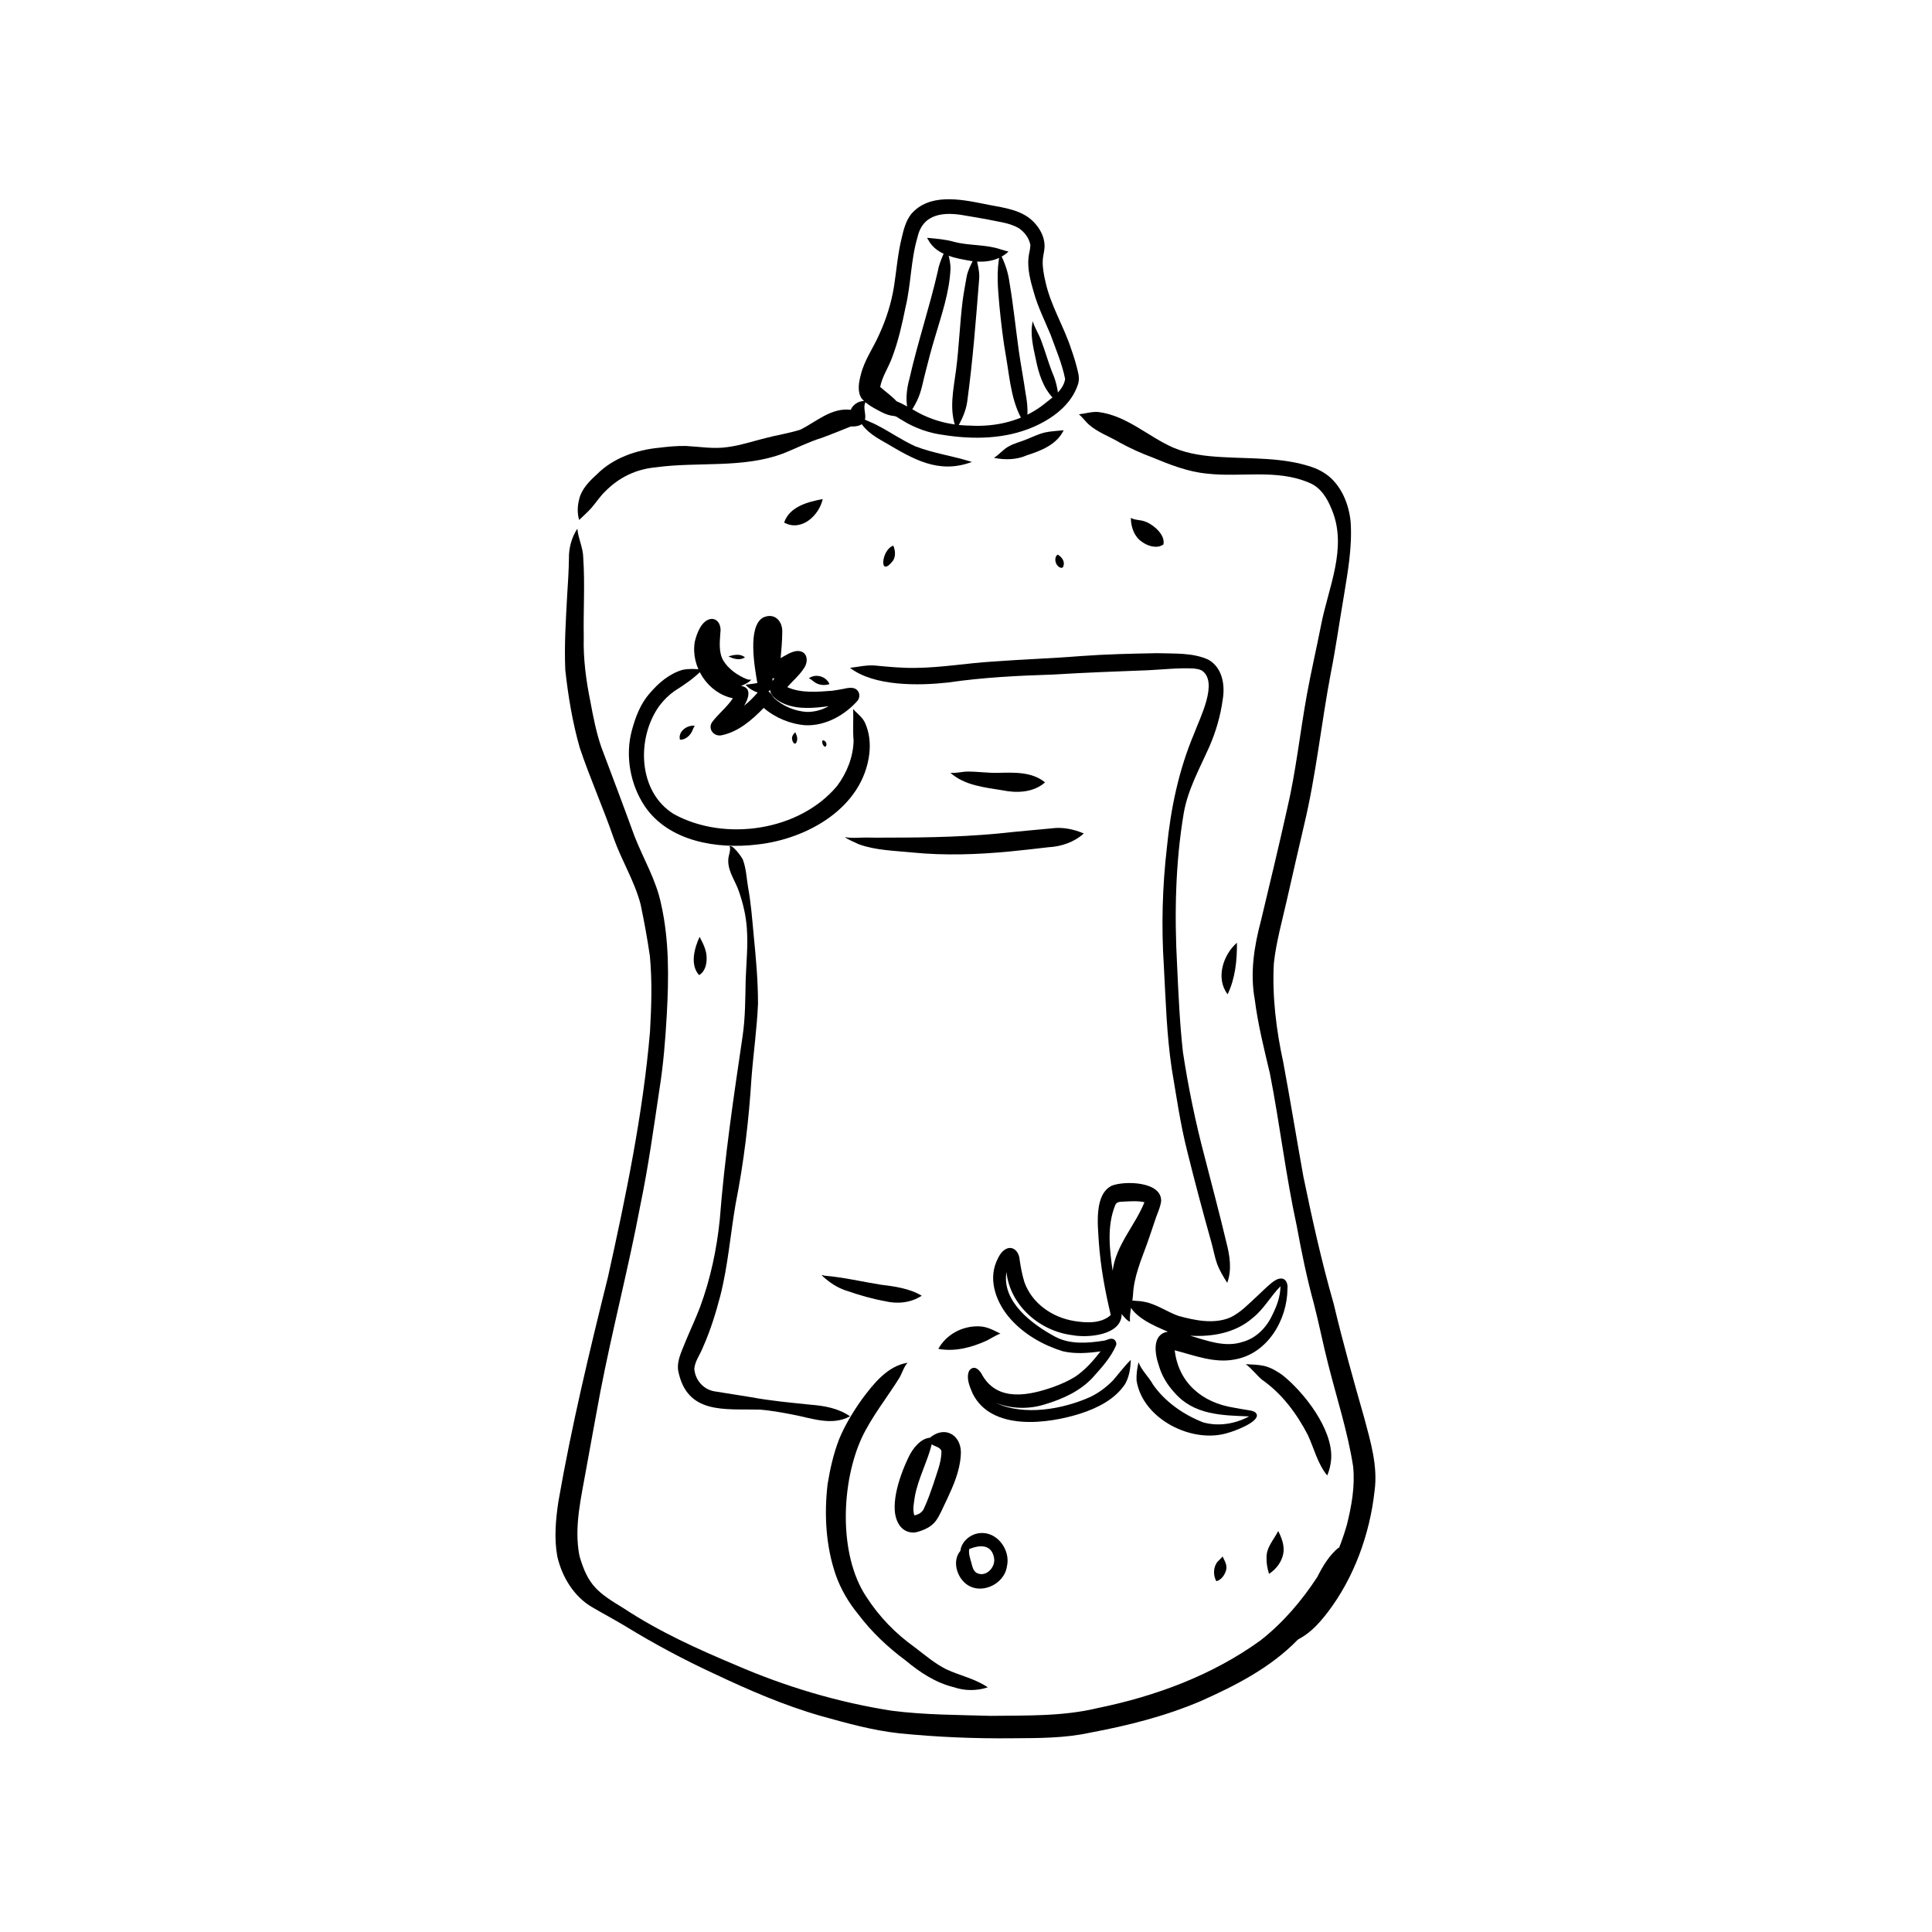 <svg xmlns="http://www.w3.org/2000/svg" xmlns:xlink="http://www.w3.org/1999/xlink" width="400" zoomAndPan="magnify" viewBox="0 0 300 300" height="400" preserveAspectRatio="xMidYMid meet" version="1.0"><path fill="currentColor" d="M 165.395 58.852 C 164.922 56.473 163.941 54.215 163.121 51.938 C 162.199 49.742 161.137 47.602 160.5 45.301 C 160.004 43.598 159.535 41.832 159.699 40.051 C 159.758 39.379 159.988 38.727 160 38.051 C 159.801 36.961 159.078 36.008 158.16 35.406 C 156.711 34.578 154.984 34.438 153.375 34.082 C 152.215 33.859 151.047 33.668 149.879 33.473 C 146.676 32.871 143.316 33.074 142.469 36.836 C 141.422 40.367 141.473 44.105 140.617 47.676 C 140.082 50.305 139.504 52.934 138.551 55.441 C 138 57.02 136.988 58.43 136.672 60.086 C 137.516 60.832 138.453 61.48 139.223 62.309 C 140.125 62.676 140.953 63.184 141.816 63.629 C 144.496 65.273 147.57 66.062 150.707 66.09 C 154.617 66.312 158.617 65.371 161.789 63.012 C 163.176 61.867 165.07 60.77 165.395 58.863 Z M 167.391 59.672 C 166.363 62.879 163.367 65.059 160.379 66.332 C 156.086 68.168 151.277 68.262 146.723 67.574 C 144.34 67.281 142.047 66.496 140.02 65.207 C 139.633 65.031 139.297 64.668 138.871 64.605 C 138.199 64.551 137.559 64.336 136.957 64.031 C 135.832 63.43 134.598 62.848 133.773 61.852 C 133.086 60.746 133.359 59.348 133.676 58.16 C 134.223 55.926 135.586 54.055 136.508 51.973 C 137.609 49.582 138.41 47.059 138.824 44.457 C 139.211 41.973 139.398 39.453 140 37 C 140.309 35.695 140.629 34.359 141.461 33.273 C 144.246 29.988 149.031 30.906 152.75 31.648 C 155.086 32.16 157.637 32.332 159.652 33.73 C 161.141 34.812 162.328 36.621 162.188 38.516 C 162.133 39.207 161.922 39.879 161.91 40.574 C 161.883 41.617 162.125 42.871 162.348 43.789 C 163.156 47.477 165.207 50.688 166.355 54.262 C 166.766 55.414 167.121 56.582 167.391 57.777 C 167.559 58.402 167.59 59.043 167.391 59.672 Z M 167.391 59.672 " fill-opacity="1" fill-rule="nonzero"/><path fill="currentColor" d="M 156.598 39.07 C 154.699 40.816 152.168 40.863 149.777 40.34 C 147.57 39.934 145.125 39.285 144.062 37.094 C 144.066 37.117 144.078 37.141 144.082 37.16 C 144.082 37.168 144.078 37.168 144.074 37.164 C 144.039 37.094 143.922 36.961 144.047 36.934 C 145.426 37.074 146.812 37.164 148.145 37.551 C 150.52 38.18 153.07 37.922 155.395 38.727 C 155.793 38.859 156.203 38.953 156.598 39.07 Z M 156.598 39.07 " fill-opacity="1" fill-rule="nonzero"/><path fill="currentColor" d="M 147.594 41.734 C 147.43 45.402 146.195 48.926 145.168 52.41 C 144.645 54.133 144.184 55.871 143.75 57.613 C 143.328 59.152 143.109 60.766 142.402 62.211 C 142.051 62.93 141.637 63.672 141.125 64.273 C 140.539 62.473 140.73 60.555 141.23 58.758 C 142.5 53.148 144.348 47.688 145.629 42.082 C 145.859 40.723 146.539 39.461 147.023 38.203 C 147.168 39.387 147.609 40.531 147.594 41.734 Z M 147.594 41.734 " fill-opacity="1" fill-rule="nonzero"/><path fill="currentColor" d="M 152.047 43.266 C 151.547 49.633 151.055 56.016 150.191 62.352 C 149.98 63.883 149.293 65.324 148.512 66.621 C 147.297 63.652 148.07 60.457 148.461 57.406 C 148.918 53.871 149.035 50.305 149.469 46.77 C 149.629 45.543 149.863 44.316 150.074 43.098 C 150.281 41.824 151.023 40.656 151.523 39.535 C 151.695 40.781 152.141 41.992 152.047 43.266 Z M 152.047 43.266 " fill-opacity="1" fill-rule="nonzero"/><path fill="currentColor" d="M 159.309 66.113 C 157.094 63.035 156.848 59.109 156.23 55.469 C 155.758 52.844 155.457 50.188 155.191 47.535 C 154.949 44.797 154.684 42.035 155.281 39.328 C 155.996 40.691 156.555 42.285 156.75 43.855 C 157.352 47.359 157.703 50.895 158.191 54.41 C 158.504 56.637 158.934 58.84 159.25 61.062 C 159.57 62.734 159.695 64.445 159.309 66.117 Z M 159.309 66.113 " fill-opacity="1" fill-rule="nonzero"/><path fill="currentColor" d="M 164.234 62.352 C 163.938 62.301 163.734 62.023 163.527 61.82 C 161.953 60.188 161.277 57.965 160.84 55.793 C 160.434 53.871 159.91 51.824 160.371 49.875 C 160.637 50.852 161.312 51.883 161.652 52.82 C 162.254 54.398 162.773 56.242 163.363 57.766 C 163.965 59.086 164.293 60.555 164.371 61.996 C 164.426 62.156 164.488 62.328 164.234 62.352 Z M 164.234 62.352 " fill-opacity="1" fill-rule="nonzero"/><path fill="currentColor" d="M 150.906 71.734 C 145.688 73.676 141.746 71.254 137.395 68.688 C 137.426 68.711 137.461 68.727 137.496 68.75 C 135.477 67.621 133.891 66.617 133.02 64.387 C 133.969 65.145 135.113 65.457 136.168 66.012 C 138.184 67.051 140.055 68.359 142.117 69.301 C 144.965 70.398 148.031 70.809 150.91 71.73 C 150.91 71.73 150.91 71.734 150.906 71.734 Z M 150.906 71.734 " fill-opacity="1" fill-rule="nonzero"/><path fill="currentColor" d="M 165.168 66.812 C 164.074 69.055 161.664 69.984 159.438 70.703 C 157.828 71.418 156.004 71.434 154.336 71.09 C 155.16 70.602 155.754 69.785 156.613 69.328 C 157.512 68.816 158.539 68.594 159.488 68.188 C 160.371 67.832 161.227 67.41 162.152 67.176 C 163.141 66.945 164.172 66.922 165.168 66.809 Z M 165.168 66.812 " fill-opacity="1" fill-rule="nonzero"/><path fill="currentColor" d="M 134.516 62.266 C 134.516 62.266 134.512 62.27 134.508 62.273 C 134.504 62.273 134.504 62.273 134.5 62.273 C 133.953 63.008 134.391 63.98 134.363 64.809 C 134.254 66.07 133.148 66.25 132.102 66.227 C 130.602 66.824 129.129 67.434 127.617 67.984 C 125.598 68.605 123.66 69.594 121.719 70.375 C 115.363 72.793 108.41 71.652 101.797 72.57 C 98.75 72.852 96.113 74.133 93.969 76.312 C 93.156 77.086 92.566 78.035 91.828 78.875 C 91.242 79.535 90.562 80.129 89.934 80.738 C 89.625 79.742 89.656 78.605 89.918 77.594 C 90.273 75.969 91.48 74.746 92.672 73.668 C 95.188 71.121 98.828 69.863 102.301 69.531 C 103.703 69.359 105.105 69.219 106.52 69.25 C 108.676 69.363 110.824 69.75 112.988 69.422 C 114.902 69.18 117.055 68.473 118.801 68.043 C 120.617 67.559 122.496 67.289 124.289 66.715 C 126.793 65.473 129.066 63.273 132.102 63.637 C 132.496 62.695 133.547 62.145 134.512 62.277 Z M 134.516 62.266 " fill-opacity="1" fill-rule="nonzero"/><path fill="currentColor" d="M 208.617 245.656 C 207.871 247.469 206.465 248.926 205.285 250.465 C 204.078 251.938 202.773 253.328 201.441 254.688 C 197.273 258.961 191.871 261.73 186.477 264.133 C 180.957 266.492 175.102 267.961 169.215 269.059 C 165.293 269.914 161.27 269.887 157.277 269.918 C 151.375 269.98 145.453 269.738 139.582 269.141 C 135.477 268.688 131.488 267.578 127.52 266.469 C 121.773 264.828 116.281 262.438 110.887 259.891 C 106.137 257.691 101.465 255.195 97.016 252.457 C 95.363 251.469 93.664 250.566 92.004 249.594 C 89.137 247.957 87.285 244.891 86.547 241.73 C 86.023 238.918 86.285 235.996 86.703 233.188 C 88.746 221.441 91.531 209.84 94.41 198.273 C 97.188 185.715 99.828 173.059 100.93 160.227 C 101.156 156.207 101.285 152.387 100.91 148.43 C 100.516 145.742 100.031 143.066 99.469 140.41 C 98.527 136.812 96.52 133.629 95.289 130.137 C 93.66 125.41 91.605 120.84 90.023 116.109 C 88.895 112.172 88.223 108.09 87.777 104.027 C 87.609 100.211 87.859 96.383 88.062 92.57 C 88.191 90.641 88.309 88.707 88.344 86.77 C 88.301 85.133 88.77 83.406 89.656 82.094 C 89.773 83.617 90.547 85.039 90.566 86.598 C 90.844 90.699 90.57 94.82 90.645 98.93 C 90.555 102.309 91.004 105.648 91.676 108.949 C 92.117 111.324 92.578 113.703 93.363 115.992 C 95.098 120.598 96.836 125.195 98.516 129.816 C 99.887 133.34 101.887 136.629 102.652 140.367 C 103.926 146.004 103.855 151.809 103.539 157.547 C 103.32 161.426 103.012 165.312 102.398 169.148 C 101.5 175.125 100.684 181.117 99.453 187.035 C 97.621 196.789 95.098 206.391 93.219 216.129 C 92.488 220.09 91.754 224.043 91.043 228.004 C 90.273 232.461 89.09 237.055 89.973 241.578 C 91.301 246.211 92.832 247.297 96.848 249.738 C 102.383 253.383 108.309 256.066 114.387 258.609 C 114.352 258.598 114.324 258.582 114.289 258.57 C 114.262 258.559 114.238 258.547 114.227 258.543 C 121.973 261.902 130.133 264.344 138.48 265.641 C 143.566 266.297 148.711 266.285 153.828 266.438 C 159.398 266.363 165.023 266.543 170.484 265.219 C 179.461 263.383 188.297 260.113 195.75 254.707 C 199.227 251.98 202.145 248.562 204.547 244.875 C 205.402 243.191 206.402 241.5 207.867 240.305 C 208.941 241.816 209.277 243.895 208.625 245.648 Z M 208.617 245.656 " fill-opacity="1" fill-rule="nonzero"/><path fill="currentColor" d="M 213.438 231.547 C 212.695 238.266 210.238 245.027 206.133 250.395 C 204.574 252.422 202.723 254.395 200.176 255.098 C 200.367 253.91 200.789 252.73 201.387 251.672 C 202.598 249.84 203.992 248.137 205.098 246.227 C 206.797 243.266 208.184 240.121 209.125 236.836 C 209.875 233.863 210.43 230.773 210.113 227.703 C 209.258 222.25 207.57 217.125 206.234 211.812 C 205.441 208.723 204.828 205.586 204.035 202.492 C 202.938 198.496 202.102 194.449 201.359 190.371 C 199.652 182.535 198.734 174.555 197.191 166.688 C 196.289 162.883 195.328 159.086 194.84 155.203 C 194.086 151.094 194.738 146.953 195.801 142.961 C 197.172 137.227 198.555 131.496 199.836 125.742 C 201.23 119.844 201.852 113.809 202.934 107.855 C 203.594 104.258 204.418 100.695 205.125 97.109 C 206.25 91.25 209.254 85.117 206.832 79.207 C 206.141 77.445 205.105 75.668 203.258 74.949 C 198.227 72.793 192.691 74.152 187.426 73.543 C 184.457 73.262 181.68 72.16 178.949 71.031 C 177.199 70.379 175.492 69.613 173.855 68.711 C 172.254 67.758 170.43 67.141 169.031 65.887 C 168.633 65.516 168.293 65.082 167.93 64.703 C 167.805 64.582 167.68 64.461 167.547 64.344 C 167.543 64.336 167.547 64.324 167.555 64.324 C 167.559 64.324 167.57 64.324 167.57 64.324 C 167.57 64.324 167.578 64.324 167.578 64.324 C 168.562 64.223 169.539 63.887 170.551 63.977 C 174.961 64.527 178.262 67.789 182.203 69.516 C 184.602 70.531 187.207 70.84 189.781 70.977 C 194.406 71.254 199.141 71.008 203.598 72.484 C 204.441 72.754 205.223 73.148 205.949 73.656 C 208.27 75.324 209.469 78.277 209.727 81.055 C 209.992 84.93 209.285 88.793 208.664 92.609 C 207.98 96.574 207.43 100.57 206.645 104.52 C 205.16 112.355 204.363 120.305 202.508 128.074 C 201.59 132.004 200.688 135.938 199.797 139.871 C 199.066 143.102 198.156 146.309 197.801 149.605 C 197.527 154.734 198.176 159.957 199.266 164.965 C 200.363 170.863 201.324 176.781 202.387 182.688 C 203.758 189.32 205.223 195.941 207.094 202.453 C 208.504 208.414 210.168 214.309 211.848 220.203 C 212.832 223.906 213.977 227.68 213.438 231.547 Z M 213.438 231.547 " fill-opacity="1" fill-rule="nonzero"/><path fill="currentColor" d="M 127.754 77.496 C 127.184 80.059 124.414 82.613 121.762 81.141 C 122.598 78.652 125.477 77.918 127.754 77.496 Z M 127.754 77.496 " fill-opacity="1" fill-rule="nonzero"/><path fill="currentColor" d="M 138.699 87.02 C 136.434 89.965 136.832 85.309 138.719 84.73 C 139.012 85.48 139.113 86.285 138.699 87.02 Z M 138.699 87.02 " fill-opacity="1" fill-rule="nonzero"/><path fill="currentColor" d="M 165.133 87.887 C 165.027 88.371 164.496 88.145 164.27 87.887 C 163.805 87.469 163.676 86.445 164.25 86.117 C 164.25 86.125 164.27 86.137 164.27 86.137 C 164.875 86.484 165.371 87.164 165.137 87.883 Z M 165.133 87.887 " fill-opacity="1" fill-rule="nonzero"/><path fill="currentColor" d="M 180.656 84.543 C 179.664 85.25 178.258 84.805 177.348 84.156 C 176.152 83.367 175.633 81.91 175.602 80.547 C 175.602 80.523 175.602 80.422 175.629 80.402 C 175.629 80.402 175.637 80.402 175.637 80.406 C 175.652 80.438 175.684 80.457 175.711 80.477 C 176.312 80.773 176.984 80.719 177.613 80.918 C 178.961 81.312 181.008 83.004 180.652 84.543 Z M 180.656 84.543 " fill-opacity="1" fill-rule="nonzero"/><path fill="currentColor" d="M 120.262 105.316 C 120.156 105.332 120.055 105.34 119.949 105.332 C 119.953 105.418 119.961 105.496 119.961 105.582 C 119.961 105.637 119.961 105.695 119.961 105.75 C 120.055 105.598 120.156 105.457 120.262 105.316 Z M 128.668 109.66 C 126.445 109.945 124.07 110.188 121.934 109.352 C 120.969 108.961 119.695 108.219 119.57 107.125 C 119.5 107.219 119.418 107.301 119.328 107.375 C 119.746 107.625 119.922 108.105 120.25 108.438 C 121.602 109.664 123.422 110.422 125.242 110.547 L 125.109 110.547 C 126.348 110.59 127.594 110.277 128.668 109.66 Z M 133.227 108.727 C 131.238 111.023 128.223 112.727 125.117 112.617 C 122.754 112.453 120.383 111.469 118.586 109.922 C 116.77 111.805 114.594 113.695 111.953 114.191 C 110.785 114.348 109.895 113.168 110.57 112.137 C 111.551 110.828 112.895 109.805 113.801 108.426 C 109.93 107.633 107.219 103.516 107.887 99.645 C 108.195 98.359 108.934 96.297 110.43 96.102 C 111.562 96.043 112.027 97.266 111.859 98.223 C 111.77 99.668 111.566 101.242 112.305 102.559 C 113.129 103.91 114.559 104.902 116.012 105.48 C 116.219 105.531 116.469 105.578 116.668 105.52 C 116.297 105.984 115.637 106.281 115.07 106.508 C 116.832 106.773 116.203 108.539 115.543 109.582 C 116.324 108.98 117 108.27 117.656 107.539 C 116.957 107.293 116.254 106.902 115.773 106.324 C 116.375 106.238 117 106.18 117.602 106.059 C 117.188 103.688 116.004 97.195 118.547 95.867 C 120.348 95.086 121.574 96.512 121.469 98.273 C 121.453 99.586 121.336 100.895 121.215 102.199 C 121.98 101.762 122.754 101.242 123.641 101.098 C 125.398 100.918 125.664 102.719 124.758 103.875 C 124.062 104.941 123.07 105.746 122.246 106.699 C 124.402 107.668 126.922 107.434 129.227 107.258 C 129.754 107.184 130.277 107.098 130.801 107 C 131.578 106.852 132.57 106.535 133.168 107.242 C 133.523 107.664 133.508 108.277 133.219 108.727 Z M 133.227 108.727 " fill-opacity="1" fill-rule="nonzero"/><path fill="currentColor" d="M 128.801 106.227 C 128.008 106.496 127.082 106.387 126.414 105.871 C 126.133 105.688 125.898 105.406 125.578 105.344 C 126.613 104.547 128.262 104.984 128.805 106.227 C 128.805 106.227 128.805 106.227 128.801 106.227 Z M 128.801 106.227 " fill-opacity="1" fill-rule="nonzero"/><path fill="currentColor" d="M 134.996 116.984 C 134.02 125.418 125.355 130.293 117.602 131.133 C 111.41 131.895 103.852 130.699 100.117 125.188 C 97.855 121.816 97.055 117.328 98.109 113.438 C 98.664 111.367 99.445 109.277 100.891 107.656 C 102.234 106.055 103.984 104.57 106.027 104.004 C 107.02 103.816 108.062 103.848 109.059 103.996 C 107.691 105.383 106.27 106.328 104.699 107.324 C 103.812 107.957 103.051 108.73 102.387 109.594 C 98.777 114.617 99.035 123.027 104.699 126.449 C 112.602 130.738 124.172 129.023 129.992 122.031 C 131.5 120.02 132.488 117.543 132.547 115.012 C 132.398 113.402 132.547 111.609 132.477 110.102 C 133.113 110.836 133.992 111.398 134.367 112.352 C 135 113.781 135.168 115.438 134.992 116.988 Z M 134.996 116.984 " fill-opacity="1" fill-rule="nonzero"/><path fill="currentColor" d="M 115.676 102.082 C 114.863 102.602 113.898 102.312 113.109 101.918 C 113.93 101.688 114.949 101.438 115.676 102.082 Z M 115.676 102.082 " fill-opacity="1" fill-rule="nonzero"/><path fill="currentColor" d="M 107.883 112.699 C 107.629 113.047 107.551 113.465 107.32 113.82 C 106.949 114.395 106.289 114.895 105.582 114.863 C 105.25 113.555 106.73 112.543 107.883 112.699 Z M 107.883 112.699 " fill-opacity="1" fill-rule="nonzero"/><path fill="currentColor" d="M 123.762 115.004 C 123.48 116.137 122.805 114.938 123.023 114.371 C 123.113 114.121 123.277 113.82 123.547 113.73 C 123.547 113.801 123.559 113.875 123.586 113.938 C 123.75 114.27 123.859 114.641 123.762 115.004 Z M 123.762 115.004 " fill-opacity="1" fill-rule="nonzero"/><path fill="currentColor" d="M 128.332 115.648 C 128.172 116.508 127.402 115.285 127.766 114.953 C 128.117 114.984 128.363 115.297 128.332 115.648 Z M 128.332 115.648 " fill-opacity="1" fill-rule="nonzero"/><path fill="currentColor" d="M 131.992 219.922 C 129.152 221.477 126 220.195 123.062 219.652 C 121.375 219.32 119.676 219.016 117.957 218.883 C 112.508 218.75 106.645 219.691 105.301 212.801 C 105.078 211.133 105.973 209.605 106.539 208.094 C 107.25 206.379 108.047 204.699 108.703 202.965 C 110.32 198.598 111.293 194.008 111.766 189.383 C 112.5 179.852 113.91 170.402 115.301 160.953 C 115.734 158.07 115.723 155.16 115.785 152.258 C 115.875 149.535 116.176 146.809 115.965 144.082 C 115.828 142.195 115.398 140.336 114.781 138.551 C 114.266 136.891 113.051 135.41 113.082 133.617 C 113.07 132.883 113.469 132.188 113.352 131.492 C 113.297 131.504 113.277 131.57 113.246 131.613 C 113.246 131.617 113.238 131.613 113.238 131.609 C 113.238 131.609 113.242 131.59 113.242 131.59 C 113.387 130.602 115.402 133.309 115.398 133.621 C 115.875 134.945 115.926 136.387 116.16 137.766 C 116.609 140.199 116.793 142.656 117.023 145.117 C 117.375 148.691 117.703 152.25 117.703 155.836 C 117.543 159.676 116.996 163.496 116.695 167.328 C 116.285 173.93 115.508 180.496 114.219 186.984 C 113.406 191.715 113.039 196.531 111.855 201.191 C 111.137 203.934 110.297 206.652 109.137 209.242 C 108.715 210.348 107.895 211.367 107.812 212.57 C 107.973 214.398 109.328 215.875 111.172 216.082 C 112.977 216.391 114.789 216.637 116.594 216.949 C 119.66 217.52 122.766 217.801 125.859 218.121 C 128.016 218.285 130.203 218.68 131.992 219.926 Z M 131.992 219.922 " fill-opacity="1" fill-rule="nonzero"/><path fill="currentColor" d="M 190.562 199.191 C 189.973 198.289 189.406 197.32 189.008 196.305 C 188.605 195.188 188.414 194.008 188.09 192.867 C 186.766 188.16 185.508 183.441 184.336 178.699 C 183.273 174.492 182.664 170.184 181.941 165.906 C 181.152 160.594 181.012 155.328 180.723 150.004 C 180.324 143.867 180.488 137.703 181.195 131.594 C 181.785 125.551 183.047 119.531 185.418 113.922 C 186.273 111.57 189.281 105.867 186.594 104.102 C 186.176 103.891 185.707 103.844 185.246 103.797 C 182.922 103.695 180.598 103.957 178.277 104.074 C 173.375 104.258 168.473 104.438 163.578 104.742 C 158.105 104.914 152.637 105.184 147.215 105.98 C 142.637 106.484 135.73 106.59 131.988 103.699 C 131.988 103.699 131.992 103.699 131.992 103.699 C 133.293 103.551 134.594 103.227 135.918 103.348 C 138.039 103.547 140.164 103.758 142.301 103.707 C 146.195 103.668 150.316 102.953 154.145 102.73 C 158.703 102.383 163.316 102.242 167.852 101.871 C 171.789 101.582 175.734 101.496 179.684 101.426 C 182.34 101.523 185.188 101.305 187.656 102.445 C 189.805 103.664 190.254 106.371 189.863 108.625 C 189.523 111.145 188.809 113.598 187.793 115.93 C 186.301 119.293 184.469 122.543 183.82 126.211 C 182.496 134.059 182.355 142.074 182.785 150.008 C 182.996 154.547 183.191 158.918 183.688 163.395 C 184.523 168.859 185.633 174.262 187.043 179.578 C 188.18 184.027 189.371 188.461 190.434 192.93 C 190.961 194.977 191.312 197.148 190.566 199.195 Z M 190.562 199.191 " fill-opacity="1" fill-rule="nonzero"/><path fill="currentColor" d="M 177.711 186.676 C 176.609 186.438 175.473 186.539 174.355 186.594 C 173.863 186.613 173.344 186.621 173.16 187.168 C 171.863 190.395 172.289 194 172.773 197.324 C 173.277 193.32 176.254 190.316 177.711 186.676 Z M 180.305 186.484 C 180.168 187.582 179.613 188.605 179.297 189.66 C 178.906 190.82 178.523 191.984 178.109 193.141 C 177.172 195.719 176.059 198.293 175.934 201.074 C 175.828 202.457 175.359 203.844 175.461 205.238 C 175.012 205.094 174.5 204.426 174.168 204.055 C 174.176 207.355 168.898 207.789 166.469 207.316 C 161.418 206.68 156.844 202.703 156.281 197.523 C 155.523 202.129 160.27 205.633 163.852 207.57 C 166.164 208.789 168.875 208.574 171.379 208.184 C 171.879 208.133 172.348 207.738 172.855 207.922 C 173.223 208.074 173.434 208.523 173.305 208.902 C 172.48 210.844 170.977 212.449 169.586 214.004 C 167.625 216.062 164.961 217.254 162.277 218.059 C 159.809 218.848 157.074 218.793 154.656 217.848 C 159.027 219.91 165.066 218.824 169.309 216.914 C 170.637 216.273 171.816 215.383 172.844 214.328 C 173.781 213.246 174.598 212.121 175.59 211.16 C 175.547 212.441 175.352 213.781 174.707 214.91 C 173.156 217.262 170.488 218.602 167.883 219.461 C 162.684 221.148 153.926 222.25 151.023 216.371 C 150.578 215.309 149.965 213.957 150.5 212.836 C 151.289 211.816 152.172 212.773 152.57 213.605 C 154.988 217.711 159.809 216.688 163.543 215.375 C 164.715 214.949 165.859 214.453 166.922 213.797 C 168.492 212.75 169.75 211.316 170.898 209.84 C 168.953 210.117 166.93 210.273 165 209.816 C 161.926 208.855 159.012 207.184 156.871 204.766 C 154.797 202.41 153.426 198.973 154.715 195.922 C 155.066 195.109 155.508 194.223 156.367 193.867 C 157.496 193.461 158.293 194.594 158.328 195.609 C 158.5 196.785 158.719 197.957 159.07 199.094 C 160.246 202.395 163.395 204.57 166.777 205.121 C 168.664 205.43 170.973 205.566 172.48 204.195 C 171.59 200.473 170.898 196.703 170.625 192.879 C 170.477 190.285 169.859 185.465 172.648 184.109 C 174.668 183.32 180.379 183.461 180.301 186.48 Z M 180.305 186.484 " fill-opacity="1" fill-rule="nonzero"/><path fill="currentColor" d="M 198.828 199.734 C 197.309 201.27 196.27 203.25 194.555 204.617 C 191.898 206.965 188.246 207.621 184.801 207.406 C 187.43 208.172 190.238 209.285 192.973 208.363 C 195.035 207.805 196.648 206.152 197.527 204.27 C 198.266 202.801 198.801 201.363 198.832 199.734 Z M 199.918 200.059 C 199.906 204.969 196.805 210.23 191.695 211.105 C 188.52 211.703 185.434 210.457 182.41 209.672 C 182.996 214.734 186.68 217.797 191.551 218.574 C 192.266 218.719 192.984 218.828 193.703 218.949 C 194.238 219.051 195.074 219.09 195.172 219.758 C 195.238 220.906 191.684 222.227 190.695 222.488 C 185.125 224.254 177.402 220.34 176.484 214.359 C 176.434 213.422 176.586 212.402 176.789 211.531 C 177.27 212.828 178.375 213.773 179.035 214.988 C 180.91 217.688 183.824 219.703 186.836 220.867 C 189.203 221.531 191.816 221.105 193.961 219.934 C 189.746 219.785 185.391 219.719 182.395 216.27 C 181.277 215.066 180.398 213.637 179.949 212.051 C 179.332 210.27 178.809 207.184 181.352 206.785 C 179.168 205.855 175.484 204.34 175.074 201.73 C 175.863 202.086 176.773 201.941 177.609 202.129 C 179.559 202.473 181.18 203.699 183.02 204.344 C 185.578 205.039 188.52 205.652 191.047 204.574 C 192.656 203.801 193.879 202.48 195.176 201.293 C 195.883 200.633 196.57 199.949 197.309 199.32 C 197.789 198.941 198.305 198.523 198.949 198.527 C 199.723 198.543 199.996 199.402 199.918 200.059 Z M 199.918 200.059 " fill-opacity="1" fill-rule="nonzero"/><path fill="currentColor" d="M 206.711 226.469 C 206.648 227.371 206.445 228.293 206.086 229.113 C 204.59 227.273 204.062 224.945 203.09 222.844 C 201.355 219.488 199.051 216.391 195.93 214.215 C 195.059 213.465 194.355 212.488 193.434 211.828 C 194.41 211.883 195.379 211.891 196.336 212.109 C 197.363 212.363 198.285 212.918 199.141 213.523 C 202.539 216.238 206.965 221.938 206.707 226.469 Z M 206.711 226.469 " fill-opacity="1" fill-rule="nonzero"/><path fill="currentColor" d="M 155.344 207.086 C 154.562 207.355 153.762 207.914 153.125 208.211 C 150.77 209.262 148.258 209.918 145.703 209.453 C 146.941 207.199 149.438 205.879 151.996 205.953 C 153.273 205.973 154.289 206.566 155.344 207.086 Z M 155.344 207.086 " fill-opacity="1" fill-rule="nonzero"/><path fill="currentColor" d="M 153.398 262.008 C 151.676 262.566 149.824 262.582 148.113 261.988 C 145.266 261.297 142.824 259.672 140.602 257.82 C 137.832 255.77 135.328 253.398 133.25 250.641 C 131.762 248.832 130.566 246.785 129.781 244.574 C 128.227 240.07 127.957 235.141 128.512 230.434 C 128.898 228.07 129.434 225.715 130.297 223.477 C 131.211 221.266 132.473 219.211 133.852 217.262 C 135.645 214.855 137.824 212.094 140.926 211.609 C 140.336 212.25 140.105 213.176 139.668 213.934 C 137.719 217.055 135.383 219.941 133.797 223.289 C 133.805 223.273 133.812 223.25 133.824 223.234 C 133.824 223.234 133.863 223.156 133.863 223.156 C 130.621 230.102 130.164 241.328 134.48 247.887 C 136.543 251.078 139.031 253.641 142.082 255.82 C 143.648 257.02 145.164 258.316 146.938 259.207 C 149.062 260.199 151.445 260.668 153.391 262.016 Z M 153.398 262.008 " fill-opacity="1" fill-rule="nonzero"/><path fill="currentColor" d="M 146.191 225.367 C 146.059 224.691 145.156 224.641 144.684 224.266 C 143.992 227.016 142.586 229.539 142.062 232.34 C 141.934 233.309 141.664 234.352 141.977 235.305 C 142.609 235.188 143.211 234.855 143.469 234.238 C 144.074 232.949 144.535 231.594 144.938 230.434 C 145.441 228.781 146.184 227.121 146.191 225.367 Z M 149.184 226.039 C 149.027 228.477 148.016 230.75 146.996 232.93 C 146.434 234.031 146.012 235.219 145.27 236.219 C 144.59 237.086 143.566 237.555 142.535 237.852 C 141.535 238.191 140.387 237.809 139.762 236.965 C 138.699 235.547 138.84 233.59 139.129 231.93 C 139.516 229.953 140.234 228.043 141.102 226.227 C 141.691 224.98 142.93 223.363 144.395 223.25 C 146.883 221.195 149.496 223.02 149.184 226.039 Z M 149.184 226.039 " fill-opacity="1" fill-rule="nonzero"/><path fill="currentColor" d="M 154.375 242.004 C 154.016 239.793 152.215 239.836 150.5 240.535 C 150.371 241.25 150.641 241.957 150.824 242.641 C 150.973 243.215 151.09 243.863 151.617 244.223 C 153.031 245.004 154.566 243.449 154.371 242.004 Z M 156.352 243.246 C 155.922 246.145 152.031 247.824 149.797 245.766 C 148.48 244.566 147.898 242.266 149.129 240.812 C 149.305 239.355 150.656 238.23 152.074 238.07 C 154.812 237.723 156.973 240.688 156.352 243.246 Z M 156.352 243.246 " fill-opacity="1" fill-rule="nonzero"/><path fill="currentColor" d="M 199.266 241.254 C 199.012 242.566 198.16 243.664 197.055 244.387 C 196.809 243.598 196.641 242.766 196.668 241.926 C 196.605 240.277 197.812 239.078 198.48 237.734 C 199.016 238.789 199.496 240.031 199.266 241.254 Z M 199.266 241.254 " fill-opacity="1" fill-rule="nonzero"/><path fill="currentColor" d="M 190.359 243.918 C 190.133 244.613 189.613 245.355 188.871 245.527 C 188.352 244.605 188.383 243.312 189.074 242.488 C 189.32 242.219 189.645 241.957 189.844 241.684 C 190.16 242.387 190.648 243.105 190.355 243.918 Z M 190.359 243.918 " fill-opacity="1" fill-rule="nonzero"/><path fill="currentColor" d="M 143.125 201.199 C 141.426 202.316 139.32 202.516 137.371 202.035 C 135.414 201.68 133.48 201.121 131.602 200.473 C 130.348 200.094 129.203 199.426 128.211 198.578 C 128.004 198.398 127.723 198.191 127.586 197.973 C 127.734 198.02 127.902 198.059 128.059 198.09 C 131.008 198.34 133.828 199.016 136.715 199.48 C 138.93 199.754 141.195 200.051 143.125 201.199 Z M 143.125 201.199 " fill-opacity="1" fill-rule="nonzero"/><path fill="currentColor" d="M 168.285 129.426 C 166.758 130.797 164.789 131.453 162.762 131.562 C 160.766 131.797 158.766 132.027 156.766 132.219 C 151.738 132.699 146.691 132.871 141.66 132.375 C 138.883 132.09 135.996 132.055 133.348 131.094 C 132.664 130.762 131.68 130.387 131.199 129.984 C 132.367 130.215 133.574 130.023 134.762 130.055 C 135.766 130.094 136.77 130.074 137.773 130.062 C 144.316 130.074 150.859 129.934 157.359 129.184 C 159.332 128.988 161.305 128.816 163.281 128.629 C 164.984 128.387 166.734 128.758 168.289 129.422 Z M 168.285 129.426 " fill-opacity="1" fill-rule="nonzero"/><path fill="currentColor" d="M 162.27 121.492 C 160.469 123.078 157.898 123.18 155.652 122.715 C 152.852 122.262 149.734 121.953 147.57 119.984 C 147.582 119.977 147.602 119.984 147.586 119.996 C 148.445 120.098 149.348 119.82 150.223 119.809 C 151.785 119.797 153.344 120.043 154.91 120.008 C 157.418 119.957 160.223 119.793 162.273 121.492 Z M 162.27 121.492 " fill-opacity="1" fill-rule="nonzero"/><path fill="currentColor" d="M 192.07 146.387 C 192.098 149.125 191.812 151.914 190.625 154.395 C 188.723 151.906 189.93 148.258 192.07 146.387 Z M 192.07 146.387 " fill-opacity="1" fill-rule="nonzero"/><path fill="currentColor" d="M 108.555 151.41 C 107.082 149.801 107.859 147.141 108.633 145.473 C 109.188 146.527 109.762 147.629 109.727 148.859 C 109.727 149.812 109.426 150.945 108.551 151.41 Z M 108.555 151.41 " fill-opacity="1" fill-rule="nonzero"/></svg>